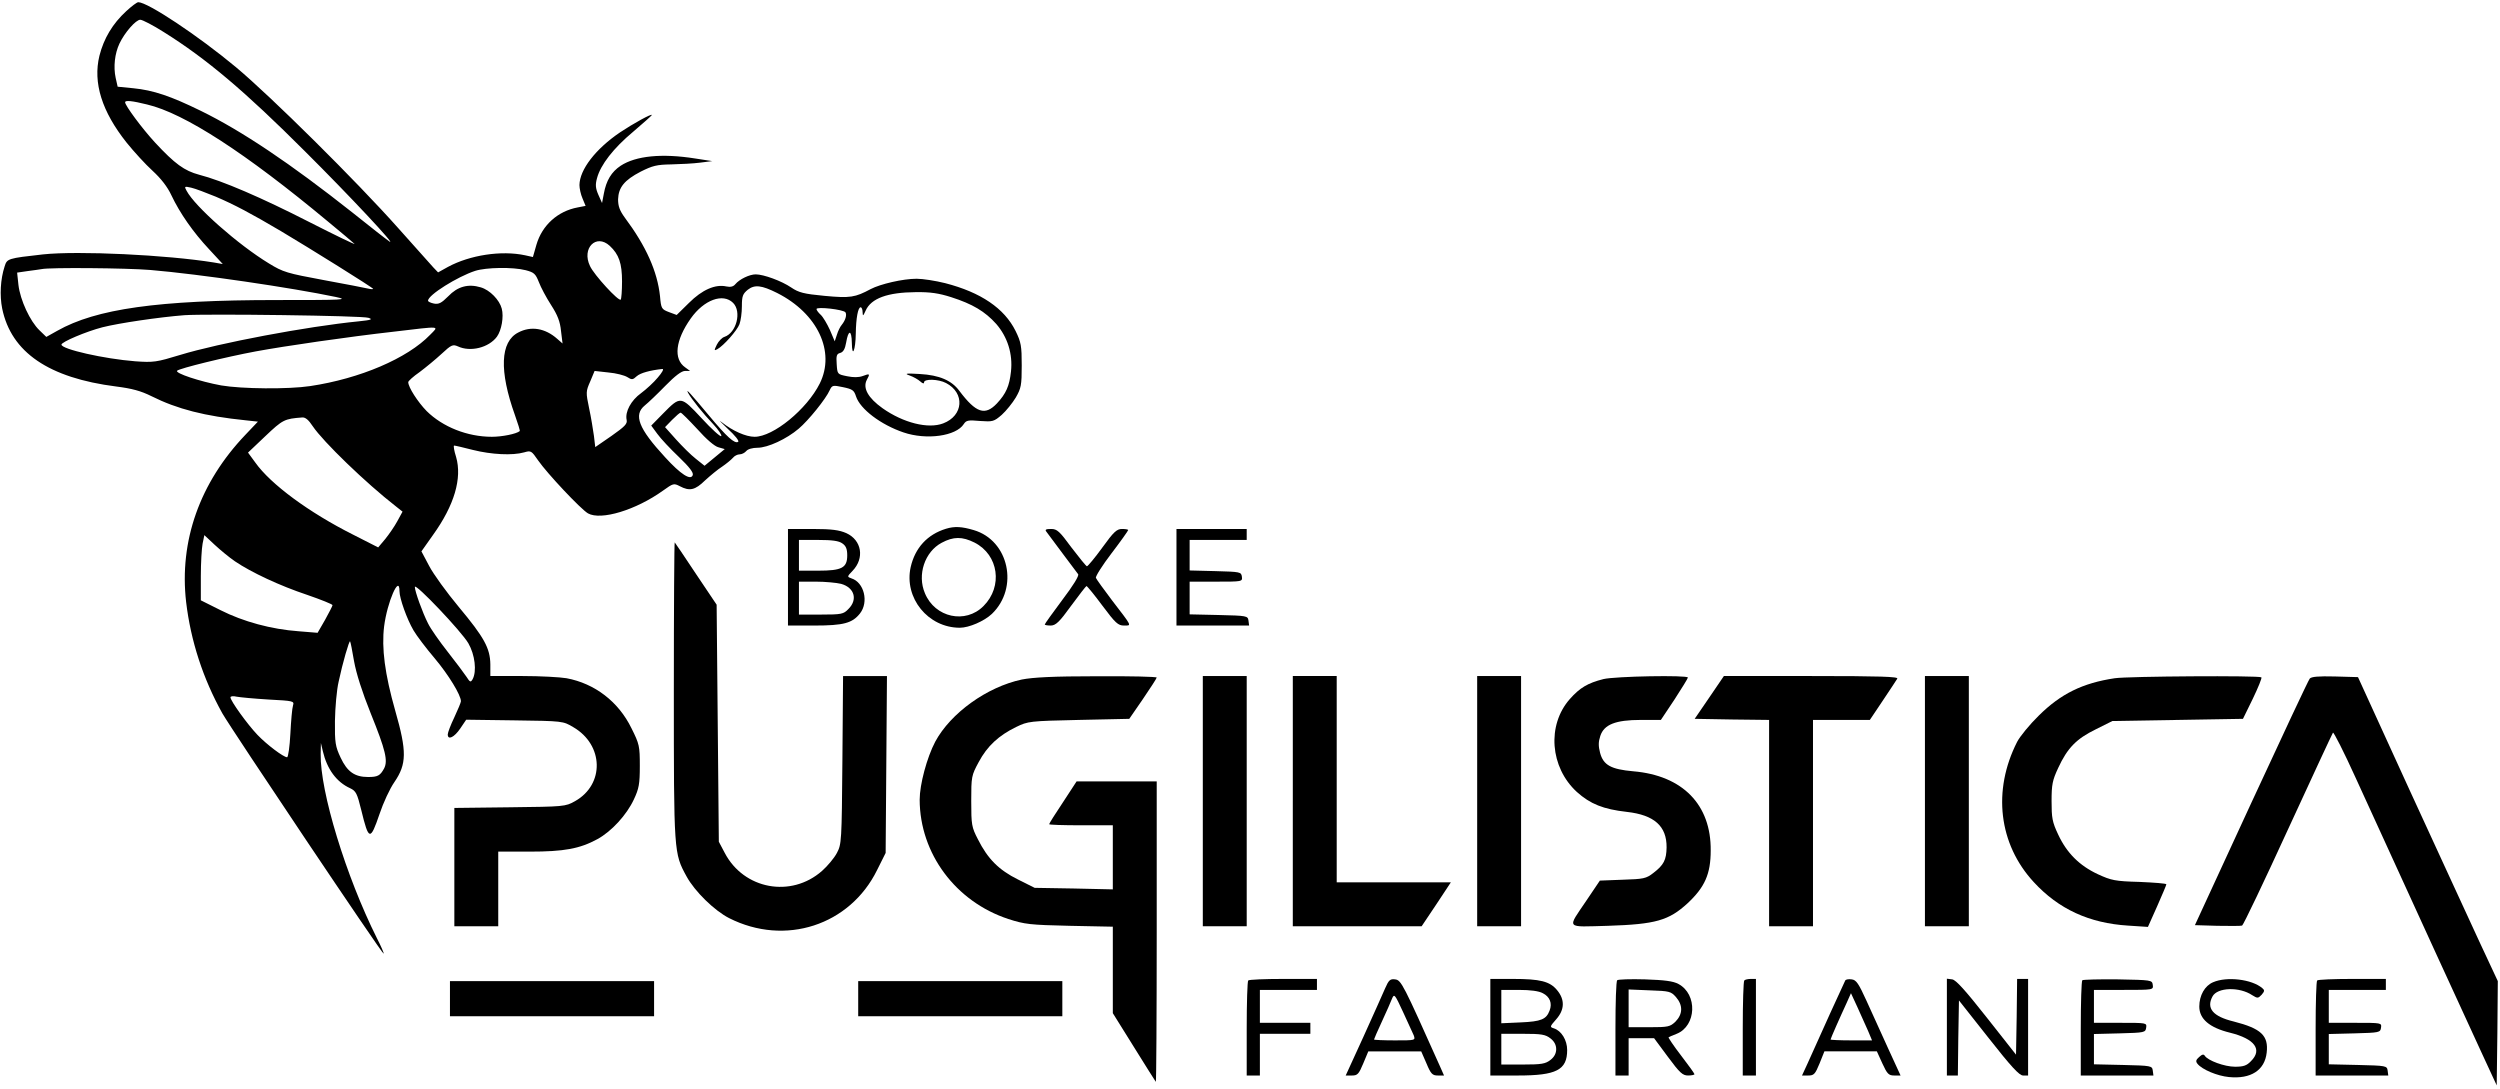 <?xml version="1.0" standalone="no"?>
<!DOCTYPE svg PUBLIC "-//W3C//DTD SVG 20010904//EN"
 "http://www.w3.org/TR/2001/REC-SVG-20010904/DTD/svg10.dtd">
<svg version="1.0" xmlns="http://www.w3.org/2000/svg"
 width="1139pt" height="496pt" viewBox="0 0 1139 496"
 preserveAspectRatio="xMidYMid meet">

<g transform="translate(0,496) scale(0.1,-0.1)"
fill="#000000" stroke="none">
<path d="M575 4909 c-62 -57 -102 -124 -122 -203 -30 -123 11 -254 124 -396
33 -41 86 -99 118 -128 38 -35 68 -73 86 -112 39 -82 99 -168 172 -246 l62
-67 -40 7 c-216 35 -619 54 -779 37 -161 -18 -164 -19 -175 -55 -19 -58 -23
-132 -11 -192 41 -199 212 -316 520 -355 71 -9 112 -20 160 -44 118 -59 243
-91 430 -110 l55 -6 -57 -60 c-208 -218 -302 -484 -270 -762 21 -177 77 -349
165 -507 41 -72 730 -1100 735 -1095 2 2 -12 34 -31 71 -141 282 -259 668
-256 839 l1 50 9 -38 c19 -81 62 -140 124 -168 27 -13 32 -23 51 -100 34 -140
41 -141 83 -18 17 51 47 116 68 146 56 82 57 139 4 324 -48 169 -63 286 -51
385 14 111 70 239 70 161 0 -33 34 -128 64 -179 14 -24 57 -81 97 -128 63 -75
119 -167 119 -195 0 -5 -14 -39 -30 -73 -17 -35 -30 -70 -30 -78 0 -28 30 -13
57 27 l27 40 220 -3 c221 -3 221 -3 268 -31 139 -81 143 -261 8 -337 -44 -25
-50 -25 -297 -28 l-253 -3 0 -270 0 -269 100 0 100 0 0 170 0 170 143 0 c157
0 228 13 309 57 64 35 133 110 166 181 23 49 27 70 27 152 0 91 -2 100 -38
172 -59 121 -167 204 -296 228 -29 5 -120 10 -200 10 l-147 0 0 53 c-1 74 -28
123 -144 262 -55 66 -116 150 -135 187 l-35 66 53 75 c97 135 133 258 105 355
-9 28 -13 52 -9 52 5 0 43 -9 86 -20 84 -21 180 -26 233 -11 31 9 33 8 64 -37
40 -58 194 -222 227 -241 59 -33 218 15 342 104 46 33 49 34 76 20 45 -24 70
-18 115 26 24 22 59 51 78 63 19 13 41 31 49 40 7 9 21 16 31 16 10 0 23 7 30
15 7 9 29 15 51 15 47 0 133 40 188 87 44 37 124 136 141 175 11 23 14 24 61
14 43 -9 50 -14 59 -42 19 -58 113 -129 216 -164 105 -36 240 -17 275 38 11
17 20 19 74 14 58 -4 63 -3 99 28 20 18 49 54 64 79 24 42 27 55 27 146 0 89
-3 106 -28 157 -51 103 -158 176 -321 218 -44 11 -102 20 -130 20 -62 0 -165
-24 -209 -47 -71 -38 -93 -42 -210 -31 -95 9 -118 15 -152 38 -44 30 -126 60
-162 60 -28 0 -74 -22 -93 -45 -9 -11 -22 -14 -41 -10 -50 11 -110 -15 -170
-75 l-56 -55 -35 13 c-34 13 -36 16 -41 73 -12 112 -63 227 -160 357 -24 33
-31 53 -31 84 2 54 28 87 103 126 54 27 73 32 139 33 43 1 102 4 132 8 l55 7
-78 12 c-152 24 -270 12 -339 -33 -42 -28 -66 -67 -77 -128 l-8 -42 -17 38
c-13 30 -14 46 -6 75 16 61 75 137 165 212 47 40 85 74 85 76 0 8 -85 -39
-145 -79 -112 -76 -184 -170 -185 -240 0 -15 6 -43 14 -61 l14 -34 -36 -7
c-91 -17 -162 -81 -188 -170 l-16 -56 -36 8 c-108 23 -251 1 -351 -53 l-45
-25 -22 23 c-12 13 -83 93 -159 178 -191 215 -584 604 -740 734 -173 144 -402
296 -445 296 -6 0 -30 -18 -55 -41z m171 -95 c195 -122 369 -269 644 -544 201
-200 422 -436 384 -410 -12 8 -89 68 -170 133 -281 222 -501 370 -689 462
-137 67 -216 94 -308 103 l-71 7 -9 40 c-11 51 -4 111 17 156 24 51 75 109 95
109 10 0 58 -25 107 -56z m-76 -330 c170 -40 449 -221 825 -534 61 -50 115
-96 120 -101 6 -6 -87 39 -205 99 -219 112 -398 189 -503 216 -67 18 -110 49
-201 147 -58 63 -136 168 -136 183 0 10 31 7 100 -10z m313 -420 c84 -36 160
-76 297 -157 131 -78 420 -258 420 -263 0 -2 -10 -2 -22 1 -13 3 -104 21 -203
39 -167 31 -185 36 -250 76 -140 85 -337 259 -375 331 -11 20 -10 21 21 14 18
-4 68 -23 112 -41z m1795 -224 c42 -39 56 -80 56 -162 0 -43 -3 -80 -6 -83 -9
-10 -122 113 -140 153 -39 81 28 149 90 92z m-2093 -110 c225 -19 645 -81 845
-123 60 -13 41 -14 -270 -14 -540 0 -822 -40 -999 -140 l-50 -28 -31 30 c-43
41 -88 138 -96 207 l-6 56 48 7 c27 3 56 8 64 9 36 8 386 5 495 -4z m1710 -1
c38 -10 45 -16 60 -54 9 -24 34 -71 56 -105 29 -45 41 -75 45 -118 l7 -57 -24
21 c-55 49 -120 60 -178 29 -82 -42 -87 -175 -15 -376 14 -39 24 -72 22 -73
-15 -13 -81 -26 -127 -26 -112 0 -224 45 -297 117 -41 42 -84 109 -84 132 0 5
23 26 52 46 28 21 73 58 100 83 44 41 51 44 74 34 57 -27 141 -6 178 44 21 29
32 91 22 128 -10 39 -54 85 -96 97 -57 17 -105 4 -148 -41 -31 -31 -43 -37
-65 -33 -15 3 -27 9 -27 13 0 26 135 110 215 136 50 16 172 18 230 3z m1146
-104 c184 -93 266 -267 194 -412 -59 -118 -212 -243 -297 -243 -40 0 -100 27
-148 65 -19 15 -8 3 24 -27 35 -32 55 -57 49 -61 -16 -10 -52 23 -133 120 -87
104 -107 126 -95 103 16 -29 69 -95 114 -142 24 -26 41 -51 37 -55 -4 -4 -44
32 -89 81 -96 103 -96 103 -176 22 l-54 -55 28 -38 c15 -21 59 -68 98 -105 48
-46 68 -72 63 -83 -9 -25 -54 3 -126 82 -121 131 -145 193 -92 236 15 12 57
52 93 89 45 46 74 68 90 68 l23 0 -22 16 c-55 38 -45 124 25 223 60 85 147
117 193 71 40 -40 15 -137 -40 -155 -10 -3 -26 -19 -34 -35 -13 -27 -13 -29 2
-21 29 16 90 85 101 114 6 16 11 52 11 82 0 46 4 56 27 75 31 24 62 21 134
-15z m793 -19 c97 -31 154 -65 205 -122 51 -59 76 -136 67 -217 -7 -65 -22
-100 -64 -145 -54 -57 -95 -44 -171 57 -35 48 -92 72 -180 77 -65 4 -72 2 -46
-7 17 -6 38 -18 48 -27 11 -10 17 -11 17 -4 0 17 66 15 100 -3 87 -45 80 -149
-13 -184 -68 -26 -181 2 -276 69 -66 47 -91 92 -72 129 16 29 14 30 -18 18
-19 -7 -43 -7 -72 -1 -44 9 -44 9 -47 55 -3 39 0 47 16 51 14 4 22 18 27 47
10 60 25 60 26 -1 1 -72 17 -34 18 43 1 69 10 119 22 119 5 0 9 -10 9 -22 1
-20 2 -19 14 7 25 56 100 83 228 84 66 1 106 -5 162 -23z m-482 -69 c7 -12 0
-36 -17 -57 -7 -8 -17 -28 -22 -45 l-10 -30 -22 52 c-13 28 -31 59 -42 69 -10
9 -19 21 -19 26 0 12 123 -2 132 -15z m-2173 -25 c21 -7 13 -10 -45 -16 -234
-23 -636 -99 -813 -153 -108 -33 -122 -35 -205 -29 -141 11 -336 55 -336 76 0
12 113 60 187 79 75 19 258 46 373 55 102 7 815 -2 839 -12z m281 -77 c-104
-108 -320 -200 -547 -234 -99 -15 -312 -13 -405 3 -98 18 -212 56 -201 67 11
11 224 63 358 88 136 25 418 66 630 90 220 26 205 27 165 -14z m1037 -195
c-18 -22 -53 -54 -76 -71 -46 -33 -74 -85 -66 -122 4 -18 -8 -30 -69 -73 l-74
-51 -6 51 c-4 28 -13 85 -22 126 -15 72 -15 77 5 122 l20 48 63 -7 c35 -3 73
-13 86 -21 20 -13 25 -13 43 4 17 15 61 27 117 33 8 0 -2 -17 -21 -39z m180
-235 c41 -46 79 -79 97 -83 l28 -8 -46 -38 -46 -38 -40 32 c-22 17 -62 57 -90
88 l-50 56 32 33 c18 18 35 33 39 33 4 0 38 -34 76 -75z m-1752 13 c47 -70
241 -258 380 -366 l29 -23 -24 -44 c-13 -24 -38 -60 -55 -81 l-32 -38 -114 58
c-201 101 -376 230 -446 329 l-33 45 79 75 c79 75 87 79 167 85 15 2 30 -11
49 -40z m-355 -615 c75 -51 206 -112 329 -153 64 -22 116 -43 116 -47 0 -4
-16 -34 -34 -67 l-34 -59 -86 7 c-125 9 -253 44 -356 96 l-90 45 0 110 c0 61
4 127 8 148 l8 39 47 -44 c26 -24 67 -58 92 -75z m1064 -374 c30 -52 39 -128
19 -164 -9 -15 -12 -13 -28 12 -10 15 -48 66 -85 113 -37 47 -78 105 -90 130
-25 49 -60 146 -60 166 0 21 213 -203 244 -257z m-521 -81 c10 -56 37 -141 76
-238 68 -168 79 -216 61 -251 -18 -33 -29 -39 -73 -39 -61 0 -95 24 -125 88
-24 51 -27 68 -26 167 1 61 8 142 17 180 18 85 48 188 52 183 2 -2 10 -42 18
-90z m-390 -175 c115 -6 118 -7 112 -27 -4 -12 -9 -69 -12 -128 -3 -60 -10
-108 -15 -108 -16 0 -92 57 -135 102 -45 47 -123 155 -123 171 0 5 12 7 28 3
15 -3 80 -9 145 -13z"/>
<path d="M4310 2551 c-85 -26 -141 -87 -161 -175 -31 -140 79 -276 224 -276
42 0 111 30 146 63 124 119 78 335 -83 382 -54 16 -87 18 -126 6z m130 -63
c110 -56 130 -200 41 -289 -82 -83 -221 -53 -267 58 -36 84 -1 189 76 230 54
29 94 29 150 1z"/>
<path d="M3590 2330 l0 -220 120 0 c134 0 173 11 208 55 41 52 19 142 -39 160
-20 7 -20 8 5 34 56 58 42 140 -28 172 -32 14 -66 19 -153 19 l-113 0 0 -220z
m248 154 c16 -11 22 -25 22 -54 0 -57 -24 -70 -132 -70 l-88 0 0 70 0 70 88 0
c63 0 94 -4 110 -16z m-6 -184 c61 -17 77 -72 33 -115 -22 -23 -31 -25 -125
-25 l-100 0 0 75 0 75 78 0 c42 0 94 -5 114 -10z"/>
<path d="M4767 2538 c5 -7 38 -51 73 -98 35 -47 67 -90 72 -96 5 -7 -22 -51
-72 -117 -44 -59 -80 -109 -80 -112 0 -3 12 -5 28 -5 22 1 38 15 92 90 36 49
67 89 70 90 3 0 36 -40 73 -90 59 -79 71 -90 98 -90 36 0 38 -6 -54 114 -38
50 -71 96 -74 103 -3 6 29 57 71 112 42 55 76 103 76 106 0 3 -13 5 -28 5 -24
0 -38 -13 -90 -85 -34 -47 -66 -85 -70 -85 -4 1 -35 39 -70 85 -55 75 -66 85
-93 85 -24 0 -29 -3 -22 -12z"/>
<path d="M5360 2330 l0 -220 166 0 165 0 -3 23 c-3 21 -7 22 -135 25 l-133 3
0 74 0 75 121 0 c119 0 120 0 117 23 -3 21 -7 22 -120 25 l-118 3 0 69 0 70
130 0 130 0 0 25 0 25 -160 0 -160 0 0 -220z"/>
<path d="M3070 1814 c0 -741 0 -741 58 -847 37 -68 127 -156 194 -190 255
-129 550 -33 674 219 l39 78 3 403 3 403 -100 0 -100 0 -3 -382 c-3 -373 -4
-384 -25 -424 -12 -23 -43 -60 -68 -82 -141 -124 -356 -84 -443 82 l-27 51 -5
540 -5 540 -94 140 c-51 77 -95 142 -97 144 -2 2 -4 -301 -4 -675z"/>
<path d="M4655 1864 c-159 -34 -324 -153 -394 -283 -38 -72 -71 -195 -71 -265
1 -245 164 -464 404 -543 74 -24 98 -27 279 -31 l197 -4 0 -197 0 -197 96
-154 c53 -85 98 -157 100 -159 2 -2 4 305 4 682 l0 687 -182 0 -183 0 -62 -95
c-35 -52 -63 -97 -63 -100 0 -3 65 -5 145 -5 l145 0 0 -146 0 -146 -178 4
-178 3 -76 38 c-87 43 -138 94 -183 184 -28 54 -30 65 -30 173 0 112 1 117 34
178 39 73 91 121 171 160 54 26 60 27 285 32 l230 5 62 90 c34 50 62 93 63 98
0 4 -123 7 -272 6 -201 0 -292 -5 -343 -15z"/>
<path d="M5480 1310 l0 -570 100 0 100 0 0 570 0 570 -100 0 -100 0 0 -570z"/>
<path d="M5890 1310 l0 -570 293 0 294 0 67 100 66 100 -260 0 -260 0 0 470 0
470 -100 0 -100 0 0 -570z"/>
<path d="M6730 1310 l0 -570 100 0 100 0 0 570 0 570 -100 0 -100 0 0 -570z"/>
<path d="M7305 1866 c-71 -18 -107 -39 -153 -91 -105 -119 -90 -311 32 -423
61 -55 121 -79 228 -91 125 -14 182 -65 181 -162 -1 -57 -13 -80 -60 -116 -33
-26 -45 -28 -140 -31 l-104 -4 -60 -89 c-90 -134 -100 -122 97 -117 217 7 277
24 363 103 78 73 105 133 105 240 2 209 -128 342 -353 361 -101 9 -136 28
-151 84 -8 31 -8 50 1 77 17 52 69 73 185 73 l91 0 62 93 c33 51 61 96 61 100
0 12 -332 6 -385 -7z"/>
<path d="M7788 1783 l-67 -98 170 -3 169 -2 0 -470 0 -470 100 0 100 0 0 470
0 470 130 0 129 0 59 88 c32 48 62 93 66 100 6 9 -75 12 -392 12 l-398 0 -66
-97z"/>
<path d="M8770 1310 l0 -570 100 0 100 0 0 570 0 570 -100 0 -100 0 0 -570z"/>
<path d="M9635 1870 c-147 -22 -246 -71 -346 -170 -42 -41 -86 -95 -99 -120
-113 -222 -84 -466 76 -639 113 -123 253 -187 429 -198 l91 -6 42 94 c23 52
42 97 42 100 0 4 -55 8 -122 11 -112 3 -129 7 -190 35 -84 39 -142 97 -181
181 -27 57 -30 76 -30 152 0 76 4 95 30 151 42 91 83 133 171 176 l76 38 298
5 297 5 45 92 c24 50 42 94 39 97 -9 9 -609 5 -668 -4z"/>
<path d="M10523 1868 c-6 -7 -126 -263 -267 -568 l-256 -555 102 -3 c56 -1
107 -1 113 1 6 3 100 200 209 438 110 239 202 437 205 441 3 4 50 -88 103
-205 288 -630 503 -1100 569 -1242 l74 -160 3 237 2 238 -85 182 c-47 101
-190 413 -319 693 l-233 510 -105 3 c-76 2 -108 -1 -115 -10z"/>
<path d="M5687 493 c-4 -3 -7 -102 -7 -220 l0 -213 30 0 30 0 0 95 0 95 115 0
115 0 0 25 0 25 -115 0 -115 0 0 75 0 75 130 0 130 0 0 25 0 25 -153 0 c-85 0
-157 -3 -160 -7z"/>
<path d="M6311 458 c-10 -24 -55 -123 -99 -221 l-81 -177 29 0 c25 0 31 7 51
55 l23 55 120 0 121 0 24 -55 c20 -48 27 -55 52 -55 l28 0 -19 43 c-167 373
-176 392 -204 395 -22 3 -29 -3 -45 -40z m130 -215 c8 -23 8 -23 -86 -23 -52
0 -95 2 -95 4 0 2 16 39 36 82 20 44 41 90 46 104 10 24 13 20 50 -60 22 -47
44 -95 49 -107z"/>
<path d="M6790 280 l0 -220 126 0 c175 0 224 25 224 116 0 45 -26 88 -61 99
-19 6 -18 8 11 41 39 44 40 90 4 133 -33 40 -77 51 -201 51 l-103 0 0 -220z
m239 155 c32 -16 44 -46 31 -79 -15 -40 -38 -50 -131 -54 l-89 -4 0 76 0 76
80 0 c52 0 91 -5 109 -15z m35 -206 c17 -13 26 -30 26 -49 0 -19 -9 -36 -26
-49 -23 -18 -41 -21 -125 -21 l-99 0 0 70 0 70 99 0 c84 0 102 -3 125 -21z"/>
<path d="M7368 494 c-5 -4 -8 -103 -8 -221 l0 -213 30 0 30 0 0 85 0 85 58 0
58 0 63 -85 c54 -73 67 -85 92 -85 16 0 29 3 29 6 0 3 -27 41 -61 85 -34 44
-59 82 -57 83 1 1 18 9 37 16 90 36 96 180 8 227 -24 13 -63 18 -152 21 -66 2
-123 0 -127 -4z m268 -77 c32 -37 31 -77 -2 -111 -25 -24 -33 -26 -120 -26
l-94 0 0 86 0 86 96 -4 c91 -3 97 -5 120 -31z"/>
<path d="M7947 493 c-4 -3 -7 -102 -7 -220 l0 -213 30 0 30 0 0 220 0 220 -23
0 c-13 0 -27 -3 -30 -7z"/>
<path d="M8407 493 c-4 -7 -118 -257 -173 -381 l-24 -52 29 0 c25 0 31 6 51
55 l22 55 120 0 119 0 25 -55 c22 -48 29 -55 54 -55 l29 0 -56 122 c-31 68
-75 166 -99 218 -36 79 -47 96 -68 98 -13 2 -26 0 -29 -5z m104 -230 l18 -43
-94 0 c-52 0 -95 2 -95 4 0 2 12 30 26 62 15 33 35 79 47 104 l20 45 30 -65
c16 -36 38 -84 48 -107z"/>
<path d="M8870 281 l0 -221 25 0 25 0 2 171 3 171 135 -171 c103 -131 140
-171 157 -171 l23 0 0 220 0 220 -25 0 -25 0 -2 -172 -3 -173 -134 170 c-97
123 -140 171 -157 173 l-24 3 0 -220z"/>
<path d="M9487 494 c-4 -4 -7 -103 -7 -221 l0 -213 166 0 165 0 -3 23 c-3 21
-7 22 -135 25 l-133 3 0 69 0 69 118 3 c113 3 117 4 120 26 3 22 2 22 -117 22
l-121 0 0 75 0 75 136 0 c135 0 135 0 132 23 -3 22 -6 22 -159 25 -85 1 -158
-1 -162 -4z"/>
<path d="M10083 485 c-38 -16 -63 -60 -63 -111 0 -56 46 -96 140 -119 113 -28
149 -77 95 -130 -19 -20 -34 -25 -72 -25 -48 0 -124 28 -138 50 -5 8 -12 7
-26 -6 -15 -13 -16 -20 -7 -31 21 -26 90 -55 143 -60 100 -10 163 31 172 111
9 78 -25 110 -150 142 -95 23 -126 60 -97 114 22 42 123 45 181 6 24 -15 27
-15 43 2 14 16 14 21 3 30 -48 41 -162 54 -224 27z"/>
<path d="M10557 493 c-4 -3 -7 -102 -7 -220 l0 -213 166 0 165 0 -3 23 c-3 21
-7 22 -135 25 l-133 3 0 69 0 69 118 3 c113 3 117 4 120 26 3 22 2 22 -117 22
l-121 0 0 75 0 75 130 0 130 0 0 25 0 25 -153 0 c-85 0 -157 -3 -160 -7z"/>
<path d="M2050 410 l0 -80 465 0 465 0 0 80 0 80 -465 0 -465 0 0 -80z"/>
<path d="M3910 410 l0 -80 465 0 465 0 0 80 0 80 -465 0 -465 0 0 -80z"/>
</g>
</svg>
